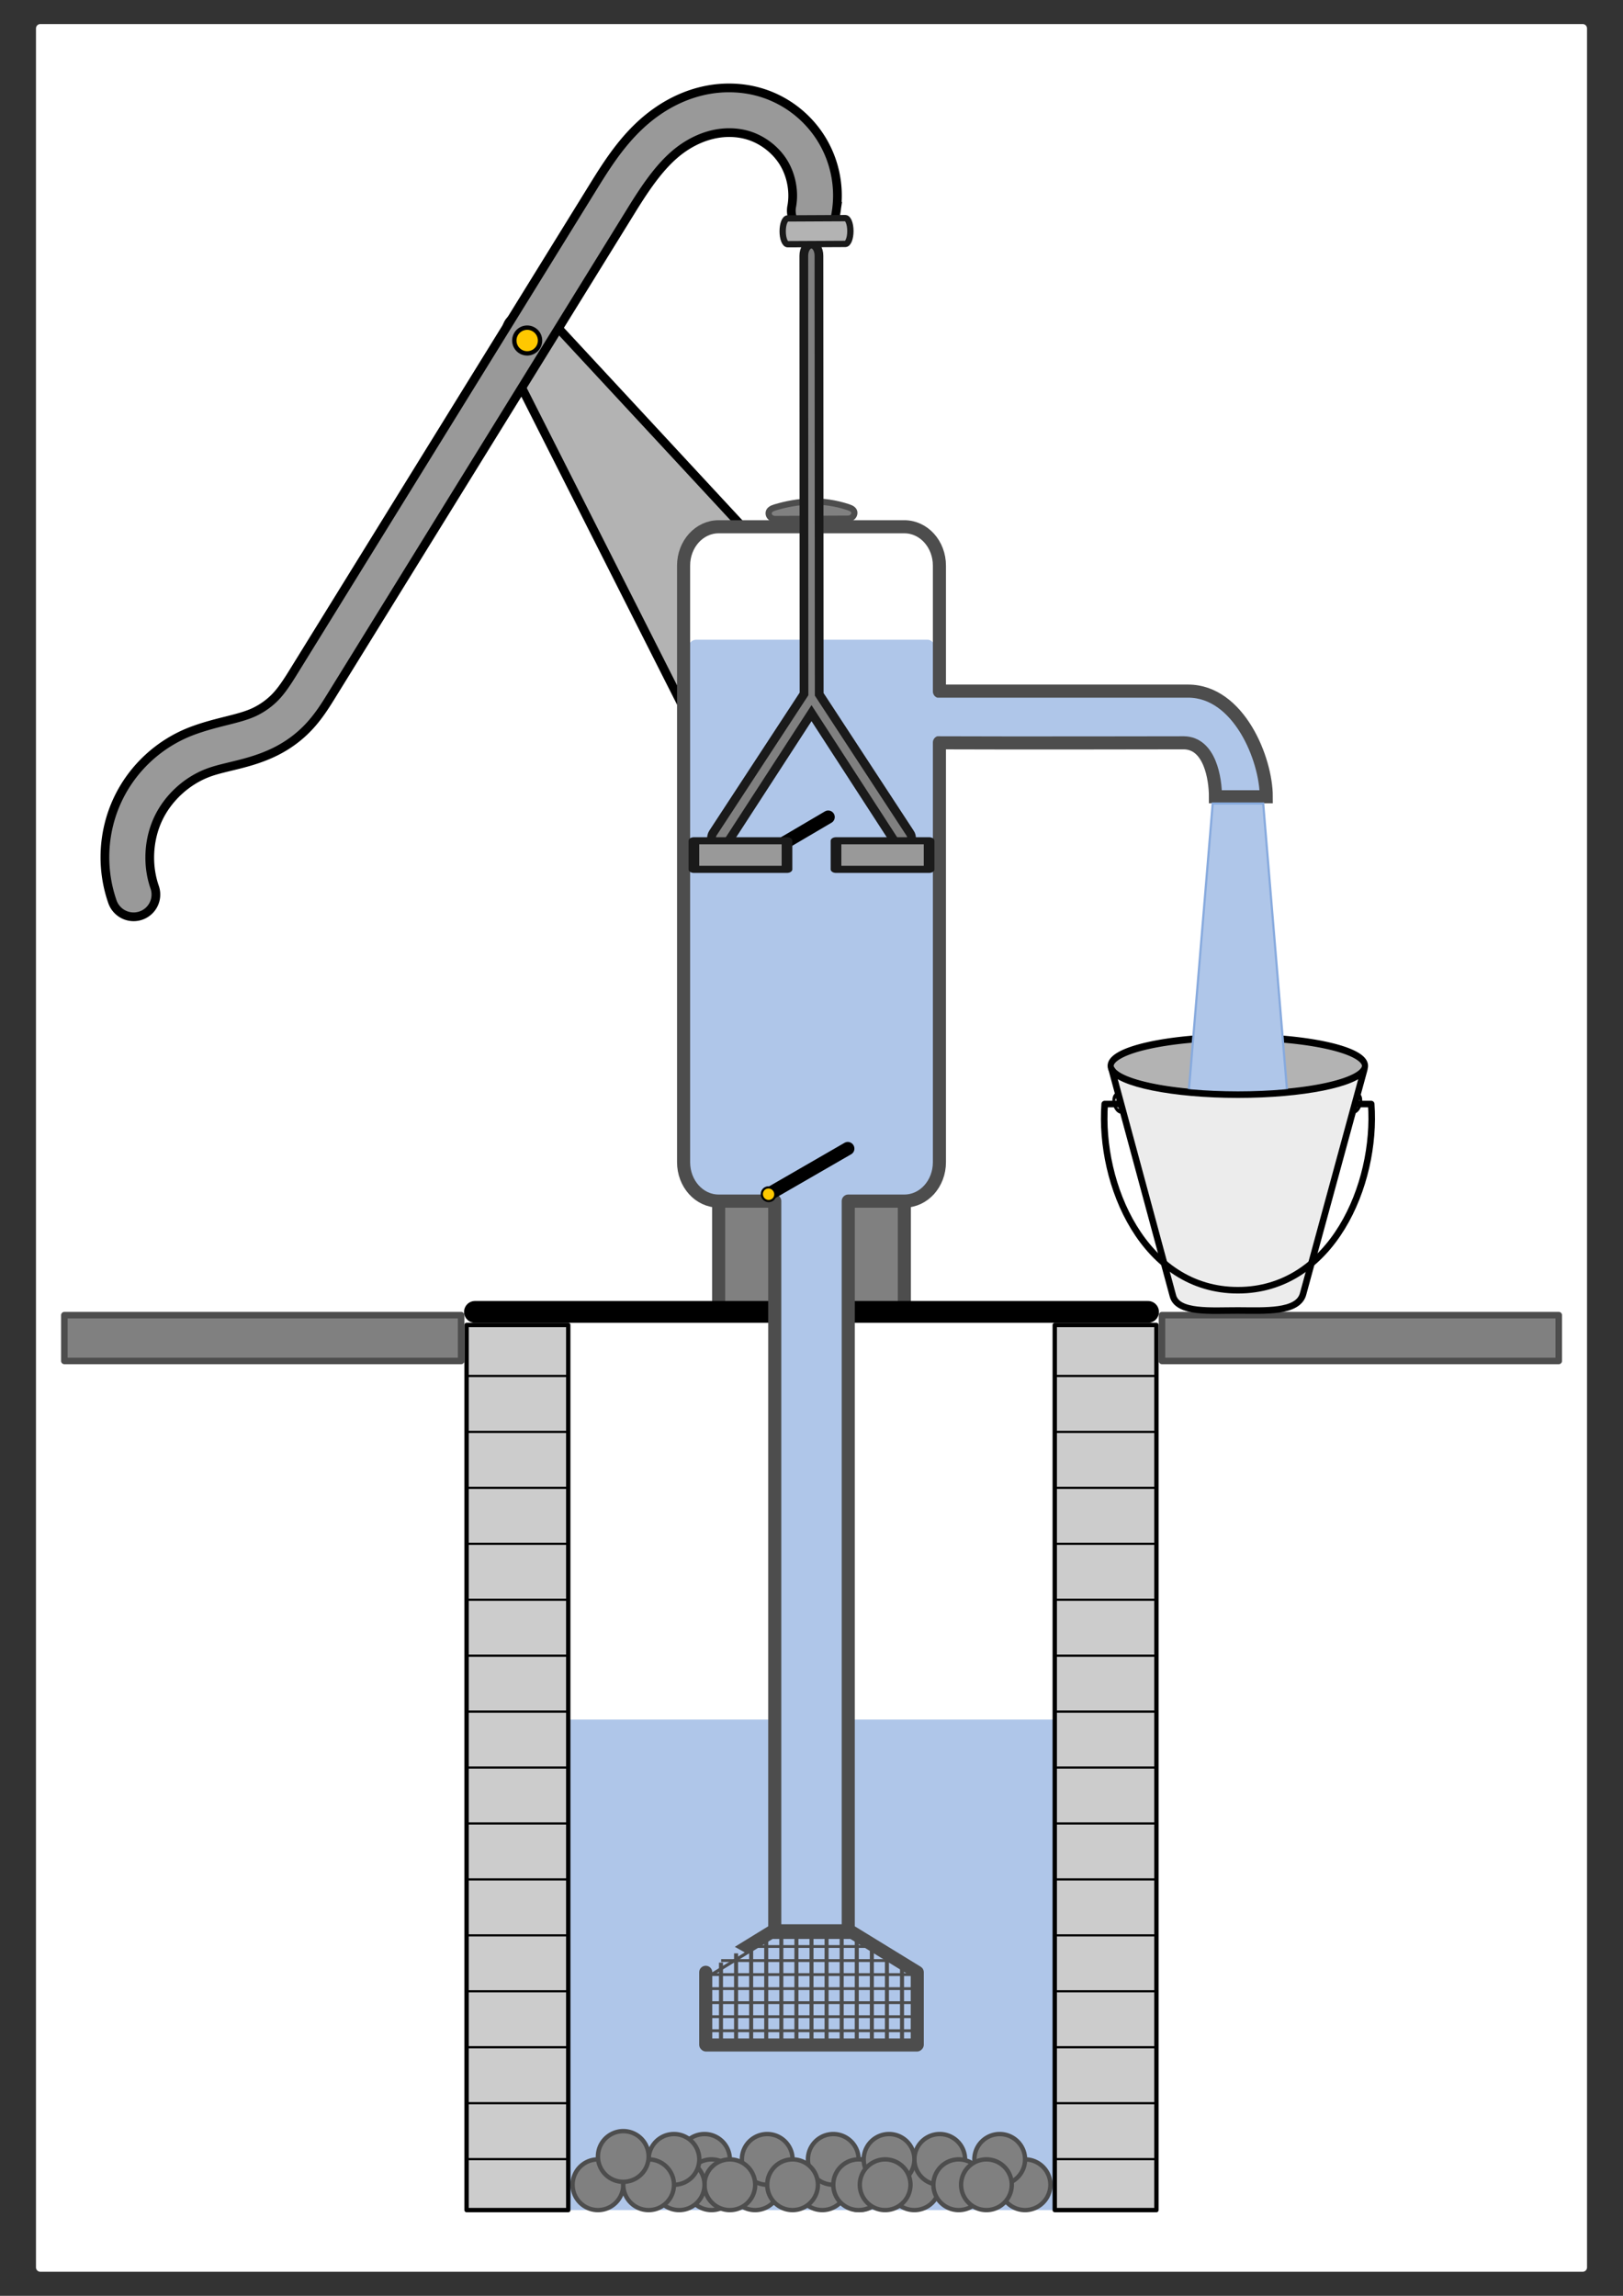 <?xml version="1.0" encoding="UTF-8" standalone="no"?>
<!-- Created with Inkscape (http://www.inkscape.org/) -->

<svg
   xmlns:dc="http://purl.org/dc/elements/1.1/"
   xmlns:cc="http://creativecommons.org/ns#"
   xmlns:rdf="http://www.w3.org/1999/02/22-rdf-syntax-ns#"
   xmlns:svg="http://www.w3.org/2000/svg"
   xmlns="http://www.w3.org/2000/svg"
   xmlns:xlink="http://www.w3.org/1999/xlink"
   xmlns:sodipodi="http://sodipodi.sourceforge.net/DTD/sodipodi-0.dtd"
   xmlns:inkscape="http://www.inkscape.org/namespaces/inkscape"
   width="744.094"
   height="1052.362"
   id="svg2"
   version="1.1"
   inkscape:version="0.48.3.1 r9886"
   sodipodi:docname="saugpumpe.svg">
  <rect width="100%" height="100%" fill="#333333" stroke="none"/>
  <sodipodi:namedview
     id="base"
     pagecolor="#ffffff"
     bordercolor="#666666"
     borderopacity="1.0"
     inkscape:pageopacity="0.0"
     inkscape:pageshadow="2"
     inkscape:zoom="0.35"
     inkscape:cx="1013.6651"
     inkscape:cy="396.63945"
     inkscape:document-units="px"
     inkscape:current-layer="layer1"
     showgrid="false"
     inkscape:object-paths="true"
     inkscape:snap-intersection-paths="false"
     inkscape:object-nodes="true"
     inkscape:snap-smooth-nodes="true"
     inkscape:window-width="1280"
     inkscape:window-height="974"
     inkscape:window-x="0"
     inkscape:window-y="0"
     inkscape:window-maximized="1"
     inkscape:snap-global="false"
     showguides="false"
     inkscape:guide-bbox="true">
    <sodipodi:guide
       id="guide81958"
       orientation="1052.362,0"
       position="0.0,0" />
    <sodipodi:guide
       id="guide81960"
       orientation="1052.362,0"
       position="372.047,0" />
    <sodipodi:guide
       id="guide81962"
       orientation="1052.362,0"
       position="744.095,0" />
    <sodipodi:guide
       id="guide81964"
       orientation="0,744.095"
       position="0,0.0" />
    <sodipodi:guide
       id="guide81966"
       orientation="0,744.095"
       position="0,526.181" />
    <sodipodi:guide
       id="guide81968"
       orientation="0,744.095"
       position="0,1052.362" />
  </sodipodi:namedview>
  <title
     id="title16293">Die Saugpumpe</title>
  <defs
     id="defs4">
    <inkscape:path-effect
       effect="spiro"
       id="path-effect3102"
       is_visible="true" />
    <inkscape:path-effect
       effect="spiro"
       id="path-effect3108"
       is_visible="true" />
    <inkscape:path-effect
       effect="spiro"
       id="path-effect3889"
       is_visible="true" />
    <inkscape:path-effect
       is_visible="true"
       id="path-effect3964"
       effect="spiro" />
    <inkscape:path-effect
       effect="spiro"
       id="path-effect3982"
       is_visible="true" />
    <inkscape:path-effect
       is_visible="true"
       id="path-effect3989"
       effect="spiro" />
    <inkscape:path-effect
       effect="spiro"
       id="path-effect3995"
       is_visible="true" />
    <inkscape:path-effect
       effect="spiro"
       id="path-effect3999"
       is_visible="true" />
    <inkscape:path-effect
       effect="spiro"
       id="path-effect53094"
       is_visible="true" />
  </defs>
  <g
     id="layer1"
     inkscape:groupmode="layer"
     inkscape:label="Layer 1">
    <g
       id="g14310"
       transform="matrix(-1,0,0,-0.753,1207.14,949.176)">
      <g
         id="g14312"
         transform="matrix(0.321,0,0,0.373,553.628,308.355)" />
      <g
         transform="matrix(-0.321,0,0,0.373,652.717,308.355)"
         id="g14316" />
    </g>
    <rect
       y="13.024"
       x="18.494"
       height="1026.315"
       width="707.107"
       id="rect14102"
       style="fill:#ffffff;fill-opacity:1;fill-rule:nonzero;stroke:#ffffff;stroke-width:4;stroke-linecap:round;stroke-linejoin:round;stroke-miterlimit:4;stroke-opacity:1;stroke-dasharray:none;stroke-dashoffset:0"
       inkscape:export-filename="/home/waldgeist/data/pics/physik/Own/mechanik/fluessigkeiten-und-gase/saugpumpe.png"
       inkscape:export-xdpi="150"
       inkscape:export-ydpi="150" />
    <rect
       y="550.553"
       x="329.484"
       height="50.8"
       width="85.126"
       id="rect5782"
       style="fill:#808080;fill-opacity:1;fill-rule:nonzero;stroke:#4d4d4d;stroke-width:6;stroke-opacity:1"
       inkscape:export-filename="/home/waldgeist/data/pics/physik/Own/mechanik/fluessigkeiten-und-gase/saugpumpe.png"
       inkscape:export-xdpi="150"
       inkscape:export-ydpi="150" />
    <rect
       y="547.064"
       x="355.202"
       height="337.989"
       width="33.69"
       id="rect5780"
       style="fill:#afc6e9;fill-opacity:1;fill-rule:nonzero;stroke:none"
       inkscape:export-filename="/home/waldgeist/data/pics/physik/Own/mechanik/fluessigkeiten-und-gase/saugpumpe.png"
       inkscape:export-xdpi="150"
       inkscape:export-ydpi="150" />
    <rect
       ry="10.299"
       rx="5.299"
       y="293.239"
       x="313.724"
       height="255.638"
       width="116.971"
       id="rect5776"
       style="fill:#afc6e9;fill-opacity:1;fill-rule:nonzero;stroke:none"
       inkscape:export-filename="/home/waldgeist/data/pics/physik/Own/mechanik/fluessigkeiten-und-gase/saugpumpe.png"
       inkscape:export-xdpi="150"
       inkscape:export-ydpi="150" />
    <rect
       y="788.218"
       x="260.522"
       height="224.848"
       width="223.05"
       id="rect4095"
       style="fill:#afc6e9;fill-opacity:1;fill-rule:nonzero;stroke:none"
       inkscape:export-filename="/home/waldgeist/data/pics/physik/Own/mechanik/fluessigkeiten-und-gase/saugpumpe.png"
       inkscape:export-xdpi="150"
       inkscape:export-ydpi="150" />
    <path
       transform="translate(6.572,49.598)"
       d="m 424.264,951.852 a 11.617,11.617 0 1 1 -23.234,0 11.617,11.617 0 1 1 23.234,0 z"
       sodipodi:ry="11.616755"
       sodipodi:rx="11.616755"
       sodipodi:cy="951.85199"
       sodipodi:cx="412.64731"
       id="path2989"
       style="fill:#808080;stroke:#4d4d4d;stroke-width:2;stroke-linecap:round;stroke-linejoin:round;stroke-miterlimit:4;stroke-opacity:1;stroke-dasharray:none;stroke-dashoffset:0"
       sodipodi:type="arc"
       inkscape:export-filename="/home/waldgeist/data/pics/physik/Own/mechanik/fluessigkeiten-und-gase/saugpumpe.png"
       inkscape:export-xdpi="150"
       inkscape:export-ydpi="150" />
    <use
       transform="matrix(0,1,-1,0,1347.649,582.23)"
       height="1052.362"
       width="744.094"
       y="0"
       x="0"
       xlink:href="#path2989"
       id="use2997"
       inkscape:export-filename="/home/waldgeist/data/pics/physik/Own/mechanik/fluessigkeiten-und-gase/saugpumpe.png"
       inkscape:export-xdpi="150"
       inkscape:export-ydpi="150" />
    <use
       transform="translate(-25.151,2.7172845e-8)"
       height="1052.362"
       width="744.094"
       y="0"
       x="0"
       xlink:href="#path2989"
       id="use3005"
       inkscape:export-filename="/home/waldgeist/data/pics/physik/Own/mechanik/fluessigkeiten-und-gase/saugpumpe.png"
       inkscape:export-xdpi="150"
       inkscape:export-ydpi="150" />
    <use
       transform="matrix(0,1,-1,0,1324.444,570.613)"
       height="1052.362"
       width="744.094"
       y="0"
       x="0"
       xlink:href="#path2989"
       id="use3011"
       inkscape:export-filename="/home/waldgeist/data/pics/physik/Own/mechanik/fluessigkeiten-und-gase/saugpumpe.png"
       inkscape:export-xdpi="150"
       inkscape:export-ydpi="150" />
    <use
       transform="translate(-145.081,2.7172845e-8)"
       height="1052.362"
       width="744.094"
       y="0"
       x="0"
       xlink:href="#path2989"
       id="use3015"
       inkscape:export-filename="/home/waldgeist/data/pics/physik/Own/mechanik/fluessigkeiten-und-gase/saugpumpe.png"
       inkscape:export-xdpi="150"
       inkscape:export-ydpi="150" />
    <use
       transform="translate(-92.991,2.7172845e-8)"
       height="1052.362"
       width="744.094"
       y="0"
       x="0"
       xlink:href="#path2989"
       id="use3029"
       inkscape:export-filename="/home/waldgeist/data/pics/physik/Own/mechanik/fluessigkeiten-und-gase/saugpumpe.png"
       inkscape:export-xdpi="150"
       inkscape:export-ydpi="150" />
    <use
       transform="matrix(0,1,-1,0,1378.454,582.23)"
       height="1052.362"
       width="744.094"
       y="0"
       x="0"
       xlink:href="#path2989"
       id="use3033"
       inkscape:export-filename="/home/waldgeist/data/pics/physik/Own/mechanik/fluessigkeiten-und-gase/saugpumpe.png"
       inkscape:export-xdpi="150"
       inkscape:export-ydpi="150" />
    <use
       transform="translate(50.736,2.7172845e-8)"
       height="1052.362"
       width="744.094"
       y="0"
       x="0"
       xlink:href="#path2989"
       id="use3043"
       inkscape:export-filename="/home/waldgeist/data/pics/physik/Own/mechanik/fluessigkeiten-und-gase/saugpumpe.png"
       inkscape:export-xdpi="150"
       inkscape:export-ydpi="150" />
    <use
       transform="translate(-37.185,-11.617)"
       height="1052.362"
       width="744.094"
       y="0"
       x="0"
       xlink:href="#path2989"
       id="use3047"
       inkscape:export-filename="/home/waldgeist/data/pics/physik/Own/mechanik/fluessigkeiten-und-gase/saugpumpe.png"
       inkscape:export-xdpi="150"
       inkscape:export-ydpi="150" />
    <use
       transform="translate(-25.568,2.7172845e-8)"
       height="1052.362"
       width="744.094"
       y="0"
       x="0"
       xlink:href="#path2989"
       id="use3049"
       inkscape:export-filename="/home/waldgeist/data/pics/physik/Own/mechanik/fluessigkeiten-und-gase/saugpumpe.png"
       inkscape:export-xdpi="150"
       inkscape:export-ydpi="150" />
    <use
       transform="translate(-67.47,-11.617)"
       height="1052.362"
       width="744.094"
       y="0"
       x="0"
       xlink:href="#path2989"
       id="use3053"
       inkscape:export-filename="/home/waldgeist/data/pics/physik/Own/mechanik/fluessigkeiten-und-gase/saugpumpe.png"
       inkscape:export-xdpi="150"
       inkscape:export-ydpi="150" />
    <use
       transform="translate(39.119,-11.617)"
       height="1052.362"
       width="744.094"
       y="0"
       x="0"
       xlink:href="#path2989"
       id="use3061"
       inkscape:export-filename="/home/waldgeist/data/pics/physik/Own/mechanik/fluessigkeiten-und-gase/saugpumpe.png"
       inkscape:export-xdpi="150"
       inkscape:export-ydpi="150" />
    <use
       transform="matrix(0,1,-1,0,1364.816,582.23)"
       height="1052.362"
       width="744.094"
       y="0"
       x="0"
       xlink:href="#path2989"
       id="use3063"
       inkscape:export-filename="/home/waldgeist/data/pics/physik/Own/mechanik/fluessigkeiten-und-gase/saugpumpe.png"
       inkscape:export-xdpi="150"
       inkscape:export-ydpi="150" />
    <use
       transform="matrix(0,1,-1,0,1336.061,582.23)"
       height="1052.362"
       width="744.094"
       y="0"
       x="0"
       xlink:href="#path2989"
       id="use3067"
       inkscape:export-filename="/home/waldgeist/data/pics/physik/Own/mechanik/fluessigkeiten-und-gase/saugpumpe.png"
       inkscape:export-xdpi="150"
       inkscape:export-ydpi="150" />
    <use
       transform="translate(-107.842,2.7172845e-8)"
       height="1052.362"
       width="744.094"
       y="0"
       x="0"
       xlink:href="#path2989"
       id="use3069"
       inkscape:export-filename="/home/waldgeist/data/pics/physik/Own/mechanik/fluessigkeiten-und-gase/saugpumpe.png"
       inkscape:export-xdpi="150"
       inkscape:export-ydpi="150" />
    <use
       transform="translate(-110.231,-11.617)"
       height="1052.362"
       width="744.094"
       y="0"
       x="0"
       xlink:href="#path2989"
       id="use3059"
       inkscape:export-filename="/home/waldgeist/data/pics/physik/Own/mechanik/fluessigkeiten-und-gase/saugpumpe.png"
       inkscape:export-xdpi="150"
       inkscape:export-ydpi="150" />
    <use
       transform="matrix(0,1,-1,0,1432.286,570.613)"
       height="1052.362"
       width="744.094"
       y="0"
       x="0"
       xlink:href="#path2989"
       id="use3071"
       inkscape:export-filename="/home/waldgeist/data/pics/physik/Own/mechanik/fluessigkeiten-und-gase/saugpumpe.png"
       inkscape:export-xdpi="150"
       inkscape:export-ydpi="150" />
    <use
       transform="translate(20.324,2.7172845e-8)"
       height="1052.362"
       width="744.094"
       y="0"
       x="0"
       xlink:href="#path2989"
       id="use3083"
       inkscape:export-filename="/home/waldgeist/data/pics/physik/Own/mechanik/fluessigkeiten-und-gase/saugpumpe.png"
       inkscape:export-xdpi="150"
       inkscape:export-ydpi="150" />
    <use
       transform="matrix(1,0,0,1,33.032,-0.001)"
       height="1052.362"
       width="744.094"
       y="0"
       x="0"
       xlink:href="#path2989"
       id="use3095"
       inkscape:export-filename="/home/waldgeist/data/pics/physik/Own/mechanik/fluessigkeiten-und-gase/saugpumpe.png"
       inkscape:export-xdpi="150"
       inkscape:export-ydpi="150" />
    <use
       transform="translate(-11.617,-11.617)"
       height="1052.362"
       width="744.094"
       y="0"
       x="0"
       xlink:href="#path2989"
       id="use3113"
       inkscape:export-filename="/home/waldgeist/data/pics/physik/Own/mechanik/fluessigkeiten-und-gase/saugpumpe.png"
       inkscape:export-xdpi="150"
       inkscape:export-ydpi="150" />
    <use
       transform="translate(-13.407,2.7172845e-8)"
       height="1052.362"
       width="744.094"
       y="0"
       x="0"
       xlink:href="#path2989"
       id="use3119"
       inkscape:export-filename="/home/waldgeist/data/pics/physik/Own/mechanik/fluessigkeiten-und-gase/saugpumpe.png"
       inkscape:export-xdpi="150"
       inkscape:export-ydpi="150" />
    <use
       transform="translate(-121.847,2.7172845e-8)"
       height="1052.362"
       width="744.094"
       y="0"
       x="0"
       xlink:href="#path2989"
       id="use3127"
       inkscape:export-filename="/home/waldgeist/data/pics/physik/Own/mechanik/fluessigkeiten-und-gase/saugpumpe.png"
       inkscape:export-xdpi="150"
       inkscape:export-ydpi="150" />
    <use
       transform="matrix(0,1,-1,0,1287.206,569.269)"
       height="1052.362"
       width="744.094"
       y="0"
       x="0"
       xlink:href="#path2989"
       id="use3125"
       inkscape:export-filename="/home/waldgeist/data/pics/physik/Own/mechanik/fluessigkeiten-und-gase/saugpumpe.png"
       inkscape:export-xdpi="150"
       inkscape:export-ydpi="150" />
    <g
       transform="translate(5.554,74.99)"
       style="fill:#cccccc"
       id="g4042"
       inkscape:export-filename="/home/waldgeist/data/pics/physik/Own/mechanik/fluessigkeiten-und-gase/saugpumpe.png"
       inkscape:export-xdpi="150"
       inkscape:export-ydpi="150">
      <g
         style="fill:#cccccc"
         id="g3959">
        <rect
           style="fill:#cccccc;stroke:#000000;stroke-width:2;stroke-linecap:round;stroke-linejoin:round;stroke-miterlimit:4;stroke-opacity:1;stroke-dasharray:none;stroke-dashoffset:0"
           id="rect2987"
           width="46.602"
           height="405.714"
           x="208.366"
           y="532.362" />
        <path
           inkscape:connector-curvature="0"
           id="path3137"
           d="m 208.366,914.719 46.602,0"
           style="fill:#cccccc;stroke:#000000;stroke-width:1px;stroke-linecap:butt;stroke-linejoin:miter;stroke-opacity:1" />
        <path
           style="fill:#cccccc;stroke:#000000;stroke-width:1px;stroke-linecap:butt;stroke-linejoin:miter;stroke-opacity:1"
           d="m 208.366,555.719 46.602,0"
           id="path3139"
           inkscape:connector-curvature="0" />
        <g
           style="fill:#cccccc"
           id="g3886">
          <path
             style="fill:#cccccc;stroke:#000000;stroke-width:1px;stroke-linecap:butt;stroke-linejoin:miter;stroke-opacity:1"
             d="m 208.366,581.362 c 0,0 46.602,0 46.602,0"
             id="path3888"
             inkscape:connector-curvature="0" />
          <path
             style="fill:#cccccc;stroke:#000000;stroke-width:1px;stroke-linecap:butt;stroke-linejoin:miter;stroke-opacity:1"
             d="m 208.366,607.005 c 0,0 46.602,0 46.602,0"
             id="path3890"
             inkscape:connector-curvature="0" />
          <path
             style="fill:#cccccc;stroke:#000000;stroke-width:1px;stroke-linecap:butt;stroke-linejoin:miter;stroke-opacity:1"
             d="m 208.366,632.648 c 0,0 46.602,0 46.602,0"
             id="path3892"
             inkscape:connector-curvature="0" />
          <path
             style="fill:#cccccc;stroke:#000000;stroke-width:1px;stroke-linecap:butt;stroke-linejoin:miter;stroke-opacity:1"
             d="m 208.366,658.291 c 0,0 46.602,0 46.602,0"
             id="path3894"
             inkscape:connector-curvature="0" />
          <path
             style="fill:#cccccc;stroke:#000000;stroke-width:1px;stroke-linecap:butt;stroke-linejoin:miter;stroke-opacity:1"
             d="m 208.366,683.934 c 0,0 46.602,0 46.602,0"
             id="path3896"
             inkscape:connector-curvature="0" />
          <path
             style="fill:#cccccc;stroke:#000000;stroke-width:1px;stroke-linecap:butt;stroke-linejoin:miter;stroke-opacity:1"
             d="m 208.366,709.576 c 0,0 46.602,0 46.602,0"
             id="path3898"
             inkscape:connector-curvature="0" />
          <path
             style="fill:#cccccc;stroke:#000000;stroke-width:1px;stroke-linecap:butt;stroke-linejoin:miter;stroke-opacity:1"
             d="m 208.366,735.219 c 0,0 46.602,0 46.602,0"
             id="path3900"
             inkscape:connector-curvature="0" />
          <path
             style="fill:#cccccc;stroke:#000000;stroke-width:1px;stroke-linecap:butt;stroke-linejoin:miter;stroke-opacity:1"
             d="m 208.366,760.862 c 0,0 46.602,0 46.602,0"
             id="path3902"
             inkscape:connector-curvature="0" />
          <path
             style="fill:#cccccc;stroke:#000000;stroke-width:1px;stroke-linecap:butt;stroke-linejoin:miter;stroke-opacity:1"
             d="m 208.366,786.505 c 0,0 46.602,0 46.602,0"
             id="path3904"
             inkscape:connector-curvature="0" />
          <path
             style="fill:#cccccc;stroke:#000000;stroke-width:1px;stroke-linecap:butt;stroke-linejoin:miter;stroke-opacity:1"
             d="m 208.366,812.148 c 0,0 46.602,0 46.602,0"
             id="path3906"
             inkscape:connector-curvature="0" />
          <path
             style="fill:#cccccc;stroke:#000000;stroke-width:1px;stroke-linecap:butt;stroke-linejoin:miter;stroke-opacity:1"
             d="m 208.366,837.791 c 0,0 46.602,0 46.602,0"
             id="path3908"
             inkscape:connector-curvature="0" />
          <path
             style="fill:#cccccc;stroke:#000000;stroke-width:1px;stroke-linecap:butt;stroke-linejoin:miter;stroke-opacity:1"
             d="m 208.366,863.434 c 0,0 46.602,0 46.602,0"
             id="path3910"
             inkscape:connector-curvature="0" />
          <path
             style="fill:#cccccc;stroke:#000000;stroke-width:1px;stroke-linecap:butt;stroke-linejoin:miter;stroke-opacity:1"
             d="m 208.366,889.076 c 0,0 46.602,0 46.602,0"
             id="path3912"
             inkscape:connector-curvature="0" />
        </g>
      </g>
      <g
         style="fill:#cccccc"
         id="g3978"
         transform="translate(269.653,1.9474101e-7)">
        <rect
           y="532.362"
           x="208.366"
           height="405.714"
           width="46.602"
           id="rect3980"
           style="fill:#cccccc;stroke:#000000;stroke-width:2;stroke-linecap:round;stroke-linejoin:round;stroke-miterlimit:4;stroke-opacity:1;stroke-dasharray:none;stroke-dashoffset:0" />
        <path
           style="fill:#cccccc;stroke:#000000;stroke-width:1px;stroke-linecap:butt;stroke-linejoin:miter;stroke-opacity:1"
           d="m 208.366,914.719 46.602,0"
           id="path3982"
           inkscape:connector-curvature="0" />
        <path
           inkscape:connector-curvature="0"
           id="path3984"
           d="m 208.366,555.719 46.602,0"
           style="fill:#cccccc;stroke:#000000;stroke-width:1px;stroke-linecap:butt;stroke-linejoin:miter;stroke-opacity:1" />
        <g
           style="fill:#cccccc"
           id="g3986">
          <path
             id="path3988"
             d="m 208.366,581.362 c 0,0 46.602,0 46.602,0"
             style="fill:#cccccc;stroke:#000000;stroke-width:1px;stroke-linecap:butt;stroke-linejoin:miter;stroke-opacity:1"
             inkscape:connector-curvature="0" />
          <path
             id="path3990"
             d="m 208.366,607.005 c 0,0 46.602,0 46.602,0"
             style="fill:#cccccc;stroke:#000000;stroke-width:1px;stroke-linecap:butt;stroke-linejoin:miter;stroke-opacity:1"
             inkscape:connector-curvature="0" />
          <path
             id="path3992"
             d="m 208.366,632.648 c 0,0 46.602,0 46.602,0"
             style="fill:#cccccc;stroke:#000000;stroke-width:1px;stroke-linecap:butt;stroke-linejoin:miter;stroke-opacity:1"
             inkscape:connector-curvature="0" />
          <path
             id="path3994"
             d="m 208.366,658.291 c 0,0 46.602,0 46.602,0"
             style="fill:#cccccc;stroke:#000000;stroke-width:1px;stroke-linecap:butt;stroke-linejoin:miter;stroke-opacity:1"
             inkscape:connector-curvature="0" />
          <path
             id="path3996"
             d="m 208.366,683.934 c 0,0 46.602,0 46.602,0"
             style="fill:#cccccc;stroke:#000000;stroke-width:1px;stroke-linecap:butt;stroke-linejoin:miter;stroke-opacity:1"
             inkscape:connector-curvature="0" />
          <path
             id="path3998"
             d="m 208.366,709.576 c 0,0 46.602,0 46.602,0"
             style="fill:#cccccc;stroke:#000000;stroke-width:1px;stroke-linecap:butt;stroke-linejoin:miter;stroke-opacity:1"
             inkscape:connector-curvature="0" />
          <path
             id="path4000"
             d="m 208.366,735.219 c 0,0 46.602,0 46.602,0"
             style="fill:#cccccc;stroke:#000000;stroke-width:1px;stroke-linecap:butt;stroke-linejoin:miter;stroke-opacity:1"
             inkscape:connector-curvature="0" />
          <path
             id="path4002"
             d="m 208.366,760.862 c 0,0 46.602,0 46.602,0"
             style="fill:#cccccc;stroke:#000000;stroke-width:1px;stroke-linecap:butt;stroke-linejoin:miter;stroke-opacity:1"
             inkscape:connector-curvature="0" />
          <path
             id="path4004"
             d="m 208.366,786.505 c 0,0 46.602,0 46.602,0"
             style="fill:#cccccc;stroke:#000000;stroke-width:1px;stroke-linecap:butt;stroke-linejoin:miter;stroke-opacity:1"
             inkscape:connector-curvature="0" />
          <path
             id="path4006"
             d="m 208.366,812.148 c 0,0 46.602,0 46.602,0"
             style="fill:#cccccc;stroke:#000000;stroke-width:1px;stroke-linecap:butt;stroke-linejoin:miter;stroke-opacity:1"
             inkscape:connector-curvature="0" />
          <path
             id="path4008"
             d="m 208.366,837.791 c 0,0 46.602,0 46.602,0"
             style="fill:#cccccc;stroke:#000000;stroke-width:1px;stroke-linecap:butt;stroke-linejoin:miter;stroke-opacity:1"
             inkscape:connector-curvature="0" />
          <path
             id="path4010"
             d="m 208.366,863.434 c 0,0 46.602,0 46.602,0"
             style="fill:#cccccc;stroke:#000000;stroke-width:1px;stroke-linecap:butt;stroke-linejoin:miter;stroke-opacity:1"
             inkscape:connector-curvature="0" />
          <path
             id="path4012"
             d="m 208.366,889.076 c 0,0 46.602,0 46.602,0"
             style="fill:#cccccc;stroke:#000000;stroke-width:1px;stroke-linecap:butt;stroke-linejoin:miter;stroke-opacity:1"
             inkscape:connector-curvature="0" />
        </g>
      </g>
    </g>
    <path
       sodipodi:nodetypes="cccc"
       inkscape:connector-curvature="0"
       id="path4033"
       d="m 217.759,601.352 134.865,0 m 38.906,0 134.805,0"
       style="fill:none;stroke:#000000;stroke-width:10;stroke-linecap:round;stroke-linejoin:miter;stroke-opacity:1"
       inkscape:export-filename="/home/waldgeist/data/pics/physik/Own/mechanik/fluessigkeiten-und-gase/saugpumpe.png"
       inkscape:export-xdpi="150"
       inkscape:export-ydpi="150" />
    <rect
       y="602.842"
       x="29.504"
       height="20.991"
       width="181.916"
       id="rect4035"
       style="fill:#808080;fill-opacity:1;fill-rule:nonzero;stroke:#4d4d4d;stroke-width:3;stroke-linecap:round;stroke-linejoin:round;stroke-miterlimit:4;stroke-opacity:1;stroke-dasharray:none;stroke-dashoffset:0"
       inkscape:export-filename="/home/waldgeist/data/pics/physik/Own/mechanik/fluessigkeiten-und-gase/saugpumpe.png"
       inkscape:export-xdpi="150"
       inkscape:export-ydpi="150" />
    <path
       sodipodi:nodetypes="ccscccc"
       inkscape:connector-curvature="0"
       id="rect4021"
       d="M 340.383,241.459 253.427,147.693 c 0,0 -14.007,-5.641 -19.141,-1.071 -5.134,4.57 -1.143,19.127 -1.143,19.127 l 79.782,157.808 0.474,-64.255 c 0,-12.838 5.625,-17.844 26.983,-17.844 z"
       style="fill:#b3b3b3;stroke:#000000;stroke-width:4;stroke-linecap:round;stroke-miterlimit:4;stroke-dashoffset:0"
       inkscape:export-filename="/home/waldgeist/data/pics/physik/Own/mechanik/fluessigkeiten-und-gase/saugpumpe.png"
       inkscape:export-xdpi="150"
       inkscape:export-ydpi="150" />
    <path
       sodipodi:nodetypes="cssssssccccssc"
       inkscape:connector-curvature="0"
       id="rect4080"
       d="m 430.695,316.962 0,-57.659 c 0,-9.893 -7.167,-17.844 -16.084,-17.844 l -85.126,0 c -8.917,0 -16.084,7.951 -16.084,17.844 l 0,273.406 c 0,9.893 7.167,17.844 16.084,17.844 l 25.718,0 0,334.5 33.69,0 0,-334.5 25.718,0 c 8.917,0 16.084,-7.951 16.084,-17.844 l 0,-192.381"
       style="fill:none;stroke:#4d4d4d;stroke-width:6;stroke-linecap:round;stroke-linejoin:round;stroke-miterlimit:4;stroke-opacity:1;stroke-dasharray:none;stroke-dashoffset:0"
       inkscape:export-filename="/home/waldgeist/data/pics/physik/Own/mechanik/fluessigkeiten-und-gase/saugpumpe.png"
       inkscape:export-xdpi="150"
       inkscape:export-ydpi="150" />
    <g
       transform="translate(406.488,-271.724)"
       id="g4598"
       inkscape:export-filename="/home/waldgeist/data/pics/physik/Own/mechanik/fluessigkeiten-und-gase/saugpumpe.png"
       inkscape:export-xdpi="150"
       inkscape:export-ydpi="150">
      <path
         sodipodi:nodetypes="ccccccccc"
         inkscape:connector-curvature="0"
         id="path4318"
         d="m -53.129,1157.515 37.375,0 29.8,18.277 0,33.171 -0.143,0.143 -96.689,0 -0.143,-0.143 0,-33.171 c 0,0.059 29.8,-18.277 29.8,-18.277 z"
         style="fill:none;stroke:#4d4d4d;stroke-width:6;stroke-linecap:round;stroke-linejoin:round;stroke-miterlimit:4;stroke-opacity:1;stroke-dashoffset:0" />
      <g
         id="g4395"
         transform="matrix(1,0,0,0.293,0,818.474)"
         style="stroke:#4d4d4d;stroke-opacity:1">
        <path
           inkscape:connector-curvature="0"
           id="path4397"
           d="m 7.058,1332.229 c 0,0 0,-127.926 0,-127.926"
           style="fill:none;stroke:#4d4d4d;stroke-width:1.847px;stroke-linecap:butt;stroke-linejoin:miter;stroke-opacity:1" />
        <path
           inkscape:connector-curvature="0"
           id="path4399"
           d="m 0.142,1332.24 c 0,0 0,-142.407 0,-142.407"
           style="fill:none;stroke:#4d4d4d;stroke-width:1.847px;stroke-linecap:butt;stroke-linejoin:miter;stroke-opacity:1" />
        <path
           inkscape:connector-curvature="0"
           id="path4401"
           d="m -6.775,1332.25 c 0,0 0,-156.888 0,-156.888"
           style="fill:none;stroke:#4d4d4d;stroke-width:1.847px;stroke-linecap:butt;stroke-linejoin:miter;stroke-opacity:1" />
        <path
           inkscape:connector-curvature="0"
           id="path4403"
           d="m -13.692,1332.26 c 0,0 0,-175.714 0,-175.714"
           style="fill:none;stroke:#4d4d4d;stroke-width:1.847px;stroke-linecap:butt;stroke-linejoin:miter;stroke-opacity:1" />
        <path
           inkscape:connector-curvature="0"
           id="path4405"
           d="m -20.608,1332.27 c 0,0 0,-175.714 0,-175.714"
           style="fill:none;stroke:#4d4d4d;stroke-width:1.847px;stroke-linecap:butt;stroke-linejoin:miter;stroke-opacity:1" />
        <path
           inkscape:connector-curvature="0"
           id="path4407"
           d="m -27.525,1332.281 c 0,0 0,-175.714 0,-175.714"
           style="fill:none;stroke:#4d4d4d;stroke-width:1.847px;stroke-linecap:butt;stroke-linejoin:miter;stroke-opacity:1" />
        <path
           inkscape:connector-curvature="0"
           id="path4409"
           d="m -34.441,1332.291 c 0,0 0,-175.714 0,-175.714"
           style="fill:none;stroke:#4d4d4d;stroke-width:1.847px;stroke-linecap:butt;stroke-linejoin:miter;stroke-opacity:1" />
        <path
           inkscape:connector-curvature="0"
           id="path4411"
           d="m -41.358,1332.301 c 0,0 0,-175.714 0,-175.714"
           style="fill:none;stroke:#4d4d4d;stroke-width:1.847px;stroke-linecap:butt;stroke-linejoin:miter;stroke-opacity:1" />
        <path
           inkscape:connector-curvature="0"
           id="path4413"
           d="m -48.274,1332.311 c 0,0 0,-175.714 0,-175.714"
           style="fill:none;stroke:#4d4d4d;stroke-width:1.847px;stroke-linecap:butt;stroke-linejoin:miter;stroke-opacity:1" />
        <path
           inkscape:connector-curvature="0"
           id="path4415"
           d="m -55.191,1332.321 c 0,0 0,-175.714 0,-175.714"
           style="fill:none;stroke:#4d4d4d;stroke-width:1.847px;stroke-linecap:butt;stroke-linejoin:miter;stroke-opacity:1" />
        <path
           inkscape:connector-curvature="0"
           id="path4417"
           d="m -62.107,1332.332 c 0,0 0,-153.71 0,-153.71"
           style="fill:none;stroke:#4d4d4d;stroke-width:1.847px;stroke-linecap:butt;stroke-linejoin:miter;stroke-opacity:1" />
        <path
           inkscape:connector-curvature="0"
           id="path4419"
           d="m -69.024,1332.342 c 0,0 0,-142.43 0,-142.43"
           style="fill:none;stroke:#4d4d4d;stroke-width:1.847px;stroke-linecap:butt;stroke-linejoin:miter;stroke-opacity:1" />
        <path
           inkscape:connector-curvature="0"
           id="path4421"
           d="m -75.941,1332.352 c 0,0 0,-127.959 0,-127.959"
           style="fill:none;stroke:#4d4d4d;stroke-width:1.847px;stroke-linecap:butt;stroke-linejoin:miter;stroke-opacity:1" />
      </g>
      <g
         id="g4510"
         transform="matrix(0,-0.93,0.551,0,-720.117,1164.109)"
         style="fill:#4d4d4d;fill-opacity:1;stroke:#4d4d4d;stroke-opacity:1">
        <path
           style="fill:#4d4d4d;fill-opacity:1;stroke:#4d4d4d;stroke-width:1.397px;stroke-linecap:butt;stroke-linejoin:miter;stroke-opacity:1"
           d="m 7.058,1281.842 c 0,0 0,-74.94 0,-74.94"
           id="path4512"
           inkscape:connector-curvature="0" />
        <path
           style="fill:#4d4d4d;fill-opacity:1;stroke:#4d4d4d;stroke-width:1.397px;stroke-linecap:butt;stroke-linejoin:miter;stroke-opacity:1"
           d="m 0.142,1294.417 c 0,0 0,-100.069 0,-100.069"
           id="path4514"
           inkscape:connector-curvature="0" />
        <path
           style="fill:#4d4d4d;fill-opacity:1;stroke:#4d4d4d;stroke-width:1.397px;stroke-linecap:butt;stroke-linejoin:miter;stroke-opacity:1"
           d="m -6.775,1319.546 c 0,0 0,-150.306 0,-150.306"
           id="path4516"
           inkscape:connector-curvature="0" />
        <path
           style="fill:#4d4d4d;fill-opacity:1;stroke:#4d4d4d;stroke-width:1.397px;stroke-linecap:butt;stroke-linejoin:miter;stroke-opacity:1"
           d="m -13.692,1332.26 c 0,0 0,-175.714 0,-175.714"
           id="path4518"
           inkscape:connector-curvature="0" />
        <path
           style="fill:#4d4d4d;fill-opacity:1;stroke:#4d4d4d;stroke-width:1.397px;stroke-linecap:butt;stroke-linejoin:miter;stroke-opacity:1"
           d="m -20.608,1332.27 c 0,0 0,-175.714 0,-175.714"
           id="path4520"
           inkscape:connector-curvature="0" />
        <path
           style="fill:#4d4d4d;fill-opacity:1;stroke:#4d4d4d;stroke-width:1.397px;stroke-linecap:butt;stroke-linejoin:miter;stroke-opacity:1"
           d="m -27.525,1332.281 c 0,0 0,-175.714 0,-175.714"
           id="path4522"
           inkscape:connector-curvature="0" />
        <path
           style="fill:#4d4d4d;fill-opacity:1;stroke:#4d4d4d;stroke-width:1.397px;stroke-linecap:butt;stroke-linejoin:miter;stroke-opacity:1"
           d="m -34.441,1332.291 c 0,0 0,-175.714 0,-175.714"
           id="path4524"
           inkscape:connector-curvature="0" />
        <path
           style="fill:#4d4d4d;fill-opacity:1;stroke:#4d4d4d;stroke-width:1.397px;stroke-linecap:butt;stroke-linejoin:miter;stroke-opacity:1"
           d="m -41.358,1332.301 c 0,0 0,-175.714 0,-175.714"
           id="path4526"
           inkscape:connector-curvature="0" />
        <path
           style="fill:#4d4d4d;fill-opacity:1;stroke:#4d4d4d;stroke-width:1.397px;stroke-linecap:butt;stroke-linejoin:miter;stroke-opacity:1"
           d="m -48.274,1332.311 c 0,0 0,-175.714 0,-175.714"
           id="path4528"
           inkscape:connector-curvature="0" />
      </g>
    </g>
    <path
       sodipodi:nodetypes="sssssss"
       inkscape:connector-curvature="0"
       id="rect3972"
       d="m 355.305,232.594 c 10.63,-3.172 21.655,-4.017 33.479,-0.15 1.515,0.495 2.91,1.171 2.911,2.642 0,1.471 -1.295,2.661 -2.906,2.668 l -33.479,0.15 c -1.611,0.007 -2.91,-1.171 -2.911,-2.642 0,-1.471 1.373,-2.21 2.906,-2.668 z"
       style="fill:#808080;stroke:#4d4d4d;stroke-width:2.845;stroke-linecap:square;stroke-miterlimit:4;stroke-opacity:1;stroke-dashoffset:0"
       inkscape:export-filename="/home/waldgeist/data/pics/physik/Own/mechanik/fluessigkeiten-und-gase/saugpumpe.png"
       inkscape:export-xdpi="150"
       inkscape:export-ydpi="150" />
    <path
       sodipodi:nodetypes="cccsscccsccccc"
       id="rect3970"
       d="m 371.991,111.897 c -1.925,0.015 -3.47,2.408 -3.469,5.344 l 0.094,200.844 -41.719,63.719 c -1.149,1.755 -0.88,4.349 0.797,5.609 1.677,1.26 4.349,0.88 5.609,-0.797 l 38.75,-59.719 38.719,59.719 c 1.26,1.677 3.932,2.057 5.609,0.797 1.677,-1.26 2.057,-3.932 0.797,-5.609 l -41.594,-63.531 -0.125,-201.094 c -0.002,-2.936 -1.544,-5.296 -3.469,-5.281 z"
       style="fill:#808080;stroke:#1a1a1a;stroke-width:4;stroke-linecap:square;stroke-miterlimit:4;stroke-dasharray:none;stroke-dashoffset:0"
       inkscape:connector-curvature="0"
       inkscape:export-filename="/home/waldgeist/data/pics/physik/Own/mechanik/fluessigkeiten-und-gase/saugpumpe.png"
       inkscape:export-xdpi="150"
       inkscape:export-ydpi="150" />
    <path
       style="font-size:medium;font-style:normal;font-variant:normal;font-weight:normal;font-stretch:normal;text-indent:0;text-align:start;text-decoration:none;line-height:normal;letter-spacing:normal;word-spacing:normal;text-transform:none;direction:ltr;block-progression:tb;writing-mode:lr-tb;text-anchor:start;baseline-shift:baseline;color:#000000;fill:#999999;fill-opacity:1;stroke:#000000;stroke-width:4;stroke-miterlimit:4;stroke-dasharray:none;marker:none;visibility:visible;display:inline;overflow:visible;enable-background:accumulate;font-family:Sans;-inkscape-font-specification:Sans"
       d="m 335.812,40.319 c 4.243,0.125 8.49,0.754 12.651,1.968 11.623,3.392 21.663,11.034 28.058,21.323 6.395,10.289 8.782,22.647 6.659,34.542 A 10.27,10.227 43.103 1 1 363.011,94.453 c 1.206,-6.757 -0.238,-14.251 -3.87,-20.095 -3.632,-5.845 -9.742,-10.469 -16.344,-12.395 -4.797,-1.4 -10.146,-1.541 -15.268,-0.465 -5.139,1.08 -10.222,3.393 -14.77,6.607 -9.05,6.394 -16.16,16.777 -23.217,28.192 L 151.772,319.177 c -2.783,4.501 -5.942,9.506 -10.362,14.175 -4.411,4.66 -9.621,8.439 -15.329,11.245 -11.522,5.664 -22.553,6.609 -30.534,9.572 -9.921,3.684 -18.54,11.601 -23.034,21.178 -4.494,9.576 -5.099,21.307 -1.608,31.324 a 10.273,10.23 43.103 1 1 -19.367,6.656 c -5.314,-15.248 -4.433,-32.171 2.407,-46.748 6.84,-14.577 19.291,-26.028 34.392,-31.636 11.406,-4.236 21.619,-5.286 28.65,-8.742 3.569,-1.755 6.816,-4.123 9.507,-6.966 2.683,-2.834 5.176,-6.603 7.826,-10.891 L 272.09,85.464 c 7.271,-11.762 15.582,-24.768 28.786,-34.097 6.579,-4.648 14.145,-8.203 22.356,-9.928 4.114,-0.865 8.337,-1.245 12.58,-1.12 z"
       id="path5731"
       inkscape:connector-curvature="0"
       inkscape:transform-center-x="28.226623"
       inkscape:transform-center-y="88.829098"
       inkscape:export-filename="/home/waldgeist/data/pics/physik/Own/mechanik/fluessigkeiten-und-gase/saugpumpe.png"
       inkscape:export-xdpi="150"
       inkscape:export-ydpi="150" />
    <path
       inkscape:connector-curvature="0"
       style="fill:#b3b3b3;stroke:#1a1a1a;stroke-width:2.892;stroke-linecap:square;stroke-miterlimit:4;stroke-dashoffset:0"
       d="m 361.143,111.944 26.435,-0.13 c 1.277,-0.007 2.303,-2.649 2.301,-5.925 -0.01,-3.276 -1.033,-5.908 -2.31,-5.902 l -26.435,0.13 c -1.277,0.007 -2.303,2.649 -2.301,5.925 0.01,3.276 1.033,5.908 2.31,5.902 z"
       id="path3991"
       inkscape:export-filename="/home/waldgeist/data/pics/physik/Own/mechanik/fluessigkeiten-und-gase/saugpumpe.png"
       inkscape:export-xdpi="150"
       inkscape:export-ydpi="150" />
    <path
       sodipodi:type="arc"
       style="fill:#ffc800;fill-opacity:1;fill-rule:nonzero;stroke:#000000;stroke-width:0.537;stroke-linecap:butt;stroke-linejoin:round;stroke-miterlimit:4;stroke-opacity:1;stroke-dasharray:none;stroke-dashoffset:0"
       id="path14582-9-6"
       sodipodi:cx="172.05499"
       sodipodi:cy="137.74173"
       sodipodi:rx="1.5828705"
       sodipodi:ry="1.5828705"
       d="m 173.638,137.742 a 1.583,1.583 0 1 1 -3.166,0 1.583,1.583 0 1 1 3.166,0 z"
       transform="matrix(3.714,-0.26,0.26,3.714,-433.127,-310.75)"
       inkscape:export-filename="/home/waldgeist/data/pics/physik/Own/mechanik/fluessigkeiten-und-gase/saugpumpe.png"
       inkscape:export-xdpi="150"
       inkscape:export-ydpi="150" />
    <g
       inkscape:transform-center-y="-5.6561869"
       inkscape:transform-center-x="-9.7866884"
       transform="matrix(0.866,-0.5,0.5,0.866,-177.554,154.307)"
       id="g5768"
       inkscape:export-filename="/home/waldgeist/data/pics/physik/Own/mechanik/fluessigkeiten-und-gase/saugpumpe.png"
       inkscape:export-xdpi="150"
       inkscape:export-ydpi="150">
      <path
         inkscape:transform-center-y="-0.11723001"
         inkscape:transform-center-x="-11.424936"
         inkscape:connector-curvature="0"
         id="path5770"
         d="m 349.649,469.542 22.849,-0.184"
         style="fill:none;stroke:#000000;stroke-width:6;stroke-linecap:round;stroke-linejoin:miter;stroke-opacity:1" />
      <path
         sodipodi:type="arc"
         style="fill:#ffc800;fill-opacity:1;fill-rule:nonzero;stroke:#000000;stroke-width:0.629;stroke-linecap:butt;stroke-linejoin:round;stroke-miterlimit:4;stroke-opacity:1;stroke-dasharray:none;stroke-dashoffset:0"
         id="path5772"
         sodipodi:cx="172.05499"
         sodipodi:cy="137.74173"
         sodipodi:rx="1.5828705"
         sodipodi:ry="1.5828705"
         d="m 173.638,137.742 c 0,0.874 -0.709,1.583 -1.583,1.583 -0.874,0 -1.583,-0.709 -1.583,-1.583 0,-0.874 0.709,-1.583 1.583,-1.583 0.874,0 1.583,0.709 1.583,1.583 z"
         transform="matrix(1.586,-0.111,0.111,1.586,61.326,270.262)" />
    </g>
    <path
       sodipodi:nodetypes="cccccc"
       style="font-size:medium;font-style:normal;font-variant:normal;font-weight:normal;font-stretch:normal;text-indent:0;text-align:start;text-decoration:none;line-height:normal;letter-spacing:normal;word-spacing:normal;text-transform:none;direction:ltr;block-progression:tb;writing-mode:lr-tb;text-anchor:start;baseline-shift:baseline;color:#000000;fill:#afc6e9;fill-opacity:1;stroke:#4d4d4d;stroke-width:6;stroke-miterlimit:4;stroke-opacity:1;stroke-dasharray:none;marker:none;visibility:visible;display:inline;overflow:visible;enable-background:accumulate;font-family:Sans;-inkscape-font-specification:Sans"
       d="m 429.802,316.793 114.903,0 c 23.215,0 35.839,31.088 35.839,48.423 l -23.299,0 c 0,-8.339 -2.543,-24.55 -14.45,-24.728 0,0 -80.305,0.161 -113.011,0"
       id="path5778"
       inkscape:connector-curvature="0"
       inkscape:export-filename="/home/waldgeist/data/pics/physik/Own/mechanik/fluessigkeiten-und-gase/saugpumpe.png"
       inkscape:export-xdpi="150"
       inkscape:export-ydpi="150" />
    <g
       inkscape:transform-center-y="-8.0662722"
       inkscape:transform-center-x="-14.108335"
       transform="matrix(0.985,0.009,0.009,0.995,3.859,77.009)"
       id="g5764"
       inkscape:export-filename="/home/waldgeist/data/pics/physik/Own/mechanik/fluessigkeiten-und-gase/saugpumpe.png"
       inkscape:export-xdpi="150"
       inkscape:export-ydpi="150">
      <path
         style="fill:none;stroke:#000000;stroke-width:6.061;stroke-linecap:round;stroke-linejoin:miter;stroke-opacity:1"
         d="m 349.648,469.567 36.991,-21.357"
         id="path5531"
         inkscape:connector-curvature="0"
         inkscape:transform-center-x="-18.49554"
         inkscape:transform-center-y="-8.5524" />
      <path
         transform="matrix(1.984,-0.139,0.139,1.984,-10.979,220.242)"
         d="m 173.638,137.742 c 0,0.874 -0.709,1.583 -1.583,1.583 -0.874,0 -1.583,-0.709 -1.583,-1.583 0,-0.874 0.709,-1.583 1.583,-1.583 0.874,0 1.583,0.709 1.583,1.583 z"
         sodipodi:ry="1.5828705"
         sodipodi:rx="1.5828705"
         sodipodi:cy="137.74173"
         sodipodi:cx="172.05499"
         id="path14582-9"
         style="fill:#ffc800;fill-opacity:1;fill-rule:nonzero;stroke:#000000;stroke-width:0.508;stroke-linecap:butt;stroke-linejoin:round;stroke-miterlimit:4;stroke-opacity:1;stroke-dasharray:none;stroke-dashoffset:0"
         sodipodi:type="arc" />
    </g>
    <rect
       style="fill:#808080;fill-opacity:1;fill-rule:nonzero;stroke:#4d4d4d;stroke-width:3;stroke-linecap:round;stroke-linejoin:round;stroke-miterlimit:4;stroke-opacity:1;stroke-dasharray:none;stroke-dashoffset:0"
       id="rect16291"
       width="181.916"
       height="20.991"
       x="532.722"
       y="602.842"
       inkscape:export-filename="/home/waldgeist/data/pics/physik/Own/mechanik/fluessigkeiten-und-gase/saugpumpe.png"
       inkscape:export-xdpi="150"
       inkscape:export-ydpi="150" />
    <path
       sodipodi:type="arc"
       style="fill:#b3b3b3;fill-opacity:1;stroke:#000000;stroke-width:5.845;stroke-linecap:square;stroke-linejoin:round;stroke-miterlimit:4;stroke-opacity:1;stroke-dasharray:none;stroke-dashoffset:0"
       id="path52549"
       sodipodi:cx="628.31488"
       sodipodi:cy="277.0701"
       sodipodi:rx="122.22845"
       sodipodi:ry="23.738585"
       d="m 750.543,277.07 a 122.228,23.739 0 1 1 -244.457,0 122.228,23.739 0 1 1 244.457,0 z"
       transform="matrix(0.477,0,0,0.552,267.799,335.626)"
       inkscape:export-filename="/home/waldgeist/data/pics/physik/Own/mechanik/fluessigkeiten-und-gase/saugpumpe.png"
       inkscape:export-xdpi="150"
       inkscape:export-ydpi="150" />
    <g
       transform="matrix(1.48,0,0,1.48,-325.025,-295.858)"
       id="g14330"
       inkscape:export-filename="/home/waldgeist/data/pics/physik/Own/mechanik/fluessigkeiten-und-gase/saugpumpe.png"
       inkscape:export-xdpi="150"
       inkscape:export-ydpi="150">
      <path
         transform="matrix(-0.433,0,-0.136,0.794,960.416,111.493)"
         d="m 574.777,541.667 c 0,1.778 -1.696,3.22 -3.788,3.22 -2.092,0 -3.788,-1.442 -3.788,-3.22 0,-1.778 1.696,-3.22 3.788,-3.22 2.092,0 3.788,1.442 3.788,3.22 z"
         sodipodi:ry="3.2198613"
         sodipodi:rx="3.7880721"
         sodipodi:cy="541.66693"
         sodipodi:cx="570.98871"
         id="path14318"
         style="fill:#b3b3b3;fill-opacity:1;fill-rule:nonzero;stroke:#000000;stroke-width:1.727;stroke-linecap:round;stroke-linejoin:round;stroke-miterlimit:4;stroke-opacity:1;stroke-dasharray:none;stroke-dashoffset:0"
         sodipodi:type="arc" />
      <path
         sodipodi:type="arc"
         style="fill:#b3b3b3;fill-opacity:1;fill-rule:nonzero;stroke:#000000;stroke-width:1.727;stroke-linecap:round;stroke-linejoin:round;stroke-miterlimit:4;stroke-opacity:1;stroke-dasharray:none;stroke-dashoffset:0"
         id="path14298"
         sodipodi:cx="570.98871"
         sodipodi:cy="541.66693"
         sodipodi:rx="3.7880721"
         sodipodi:ry="3.2198613"
         d="m 574.777,541.667 c 0,1.778 -1.696,3.22 -3.788,3.22 -2.092,0 -3.788,-1.442 -3.788,-3.22 0,-1.778 1.696,-3.22 3.788,-3.22 2.092,0 3.788,1.442 3.788,3.22 z"
         transform="matrix(0.433,0,0.136,0.794,245.382,111.493)" />
    </g>
    <path
       sodipodi:nodetypes="ccccc"
       inkscape:connector-curvature="0"
       id="path16191"
       d="m 543.99,512.6 47.143,0 -12,-144.286 -23.143,0 z"
       style="fill:#afc6e9;fill-opacity:1;stroke:#87aade;stroke-width:1px;stroke-linecap:butt;stroke-linejoin:miter;stroke-opacity:1"
       inkscape:export-filename="/home/waldgeist/data/pics/physik/Own/mechanik/fluessigkeiten-und-gase/saugpumpe.png"
       inkscape:export-xdpi="150"
       inkscape:export-ydpi="150" />
    <path
       inkscape:connector-curvature="0"
       id="path52538-22"
       d="m 509.671,490.14 28.062,103.844 c 2.183,8.146 17.668,6.689 29.781,6.719 12.114,0.029 27.587,1.094 29.906,-7.562 l 28.031,-102.875 c -3.552,6.476 -28.11,11.5 -57.875,11.5 -29.95,0 -54.597,-5.091 -57.906,-11.625 z"
       style="fill:#ececec;stroke:#000000;stroke-width:3;stroke-linecap:round;stroke-linejoin:round;stroke-opacity:1"
       inkscape:export-filename="/home/waldgeist/data/pics/physik/Own/mechanik/fluessigkeiten-und-gase/saugpumpe.png"
       inkscape:export-xdpi="150"
       inkscape:export-ydpi="150" />
    <path
       sodipodi:nodetypes="cccccc"
       inkscape:connector-curvature="0"
       d="m 622.172,506.075 6.485,3e-5 c 2.661,36.884 -18.039,85.346 -61.127,85.346 m -54.537,-85.346 -6.527,3e-5 c -2.661,36.884 17.975,85.346 61.063,85.346"
       style="fill:none;stroke:#000000;stroke-width:3;stroke-linecap:round;stroke-linejoin:round;stroke-miterlimit:4;stroke-opacity:1;stroke-dasharray:none"
       id="path14969"
       inkscape:export-filename="/home/waldgeist/data/pics/physik/Own/mechanik/fluessigkeiten-und-gase/saugpumpe.png"
       inkscape:export-xdpi="150"
       inkscape:export-ydpi="150" />
    <g
       transform="matrix(1,0,0,0.667,5.675,179.152)"
       id="g5427"
       inkscape:export-filename="/home/waldgeist/data/pics/physik/Own/mechanik/fluessigkeiten-und-gase/saugpumpe.png"
       inkscape:export-xdpi="150"
       inkscape:export-ydpi="150">
      <rect
         style="fill:#999999;stroke:#1a1a1a;stroke-width:4.896;stroke-linecap:round;stroke-linejoin:round;stroke-miterlimit:4;stroke-opacity:1;stroke-dasharray:none;stroke-dashoffset:0"
         id="rect5399"
         width="42.679"
         height="19.628"
         x="312.455"
         y="309.224" />
      <rect
         y="309.224"
         x="377.61"
         height="19.628"
         width="42.679"
         id="rect5425"
         style="fill:#999999;stroke:#1a1a1a;stroke-width:4.896;stroke-linecap:round;stroke-linejoin:round;stroke-miterlimit:4;stroke-opacity:1;stroke-dasharray:none;stroke-dashoffset:0" />
    </g>
  </g>
</svg>
